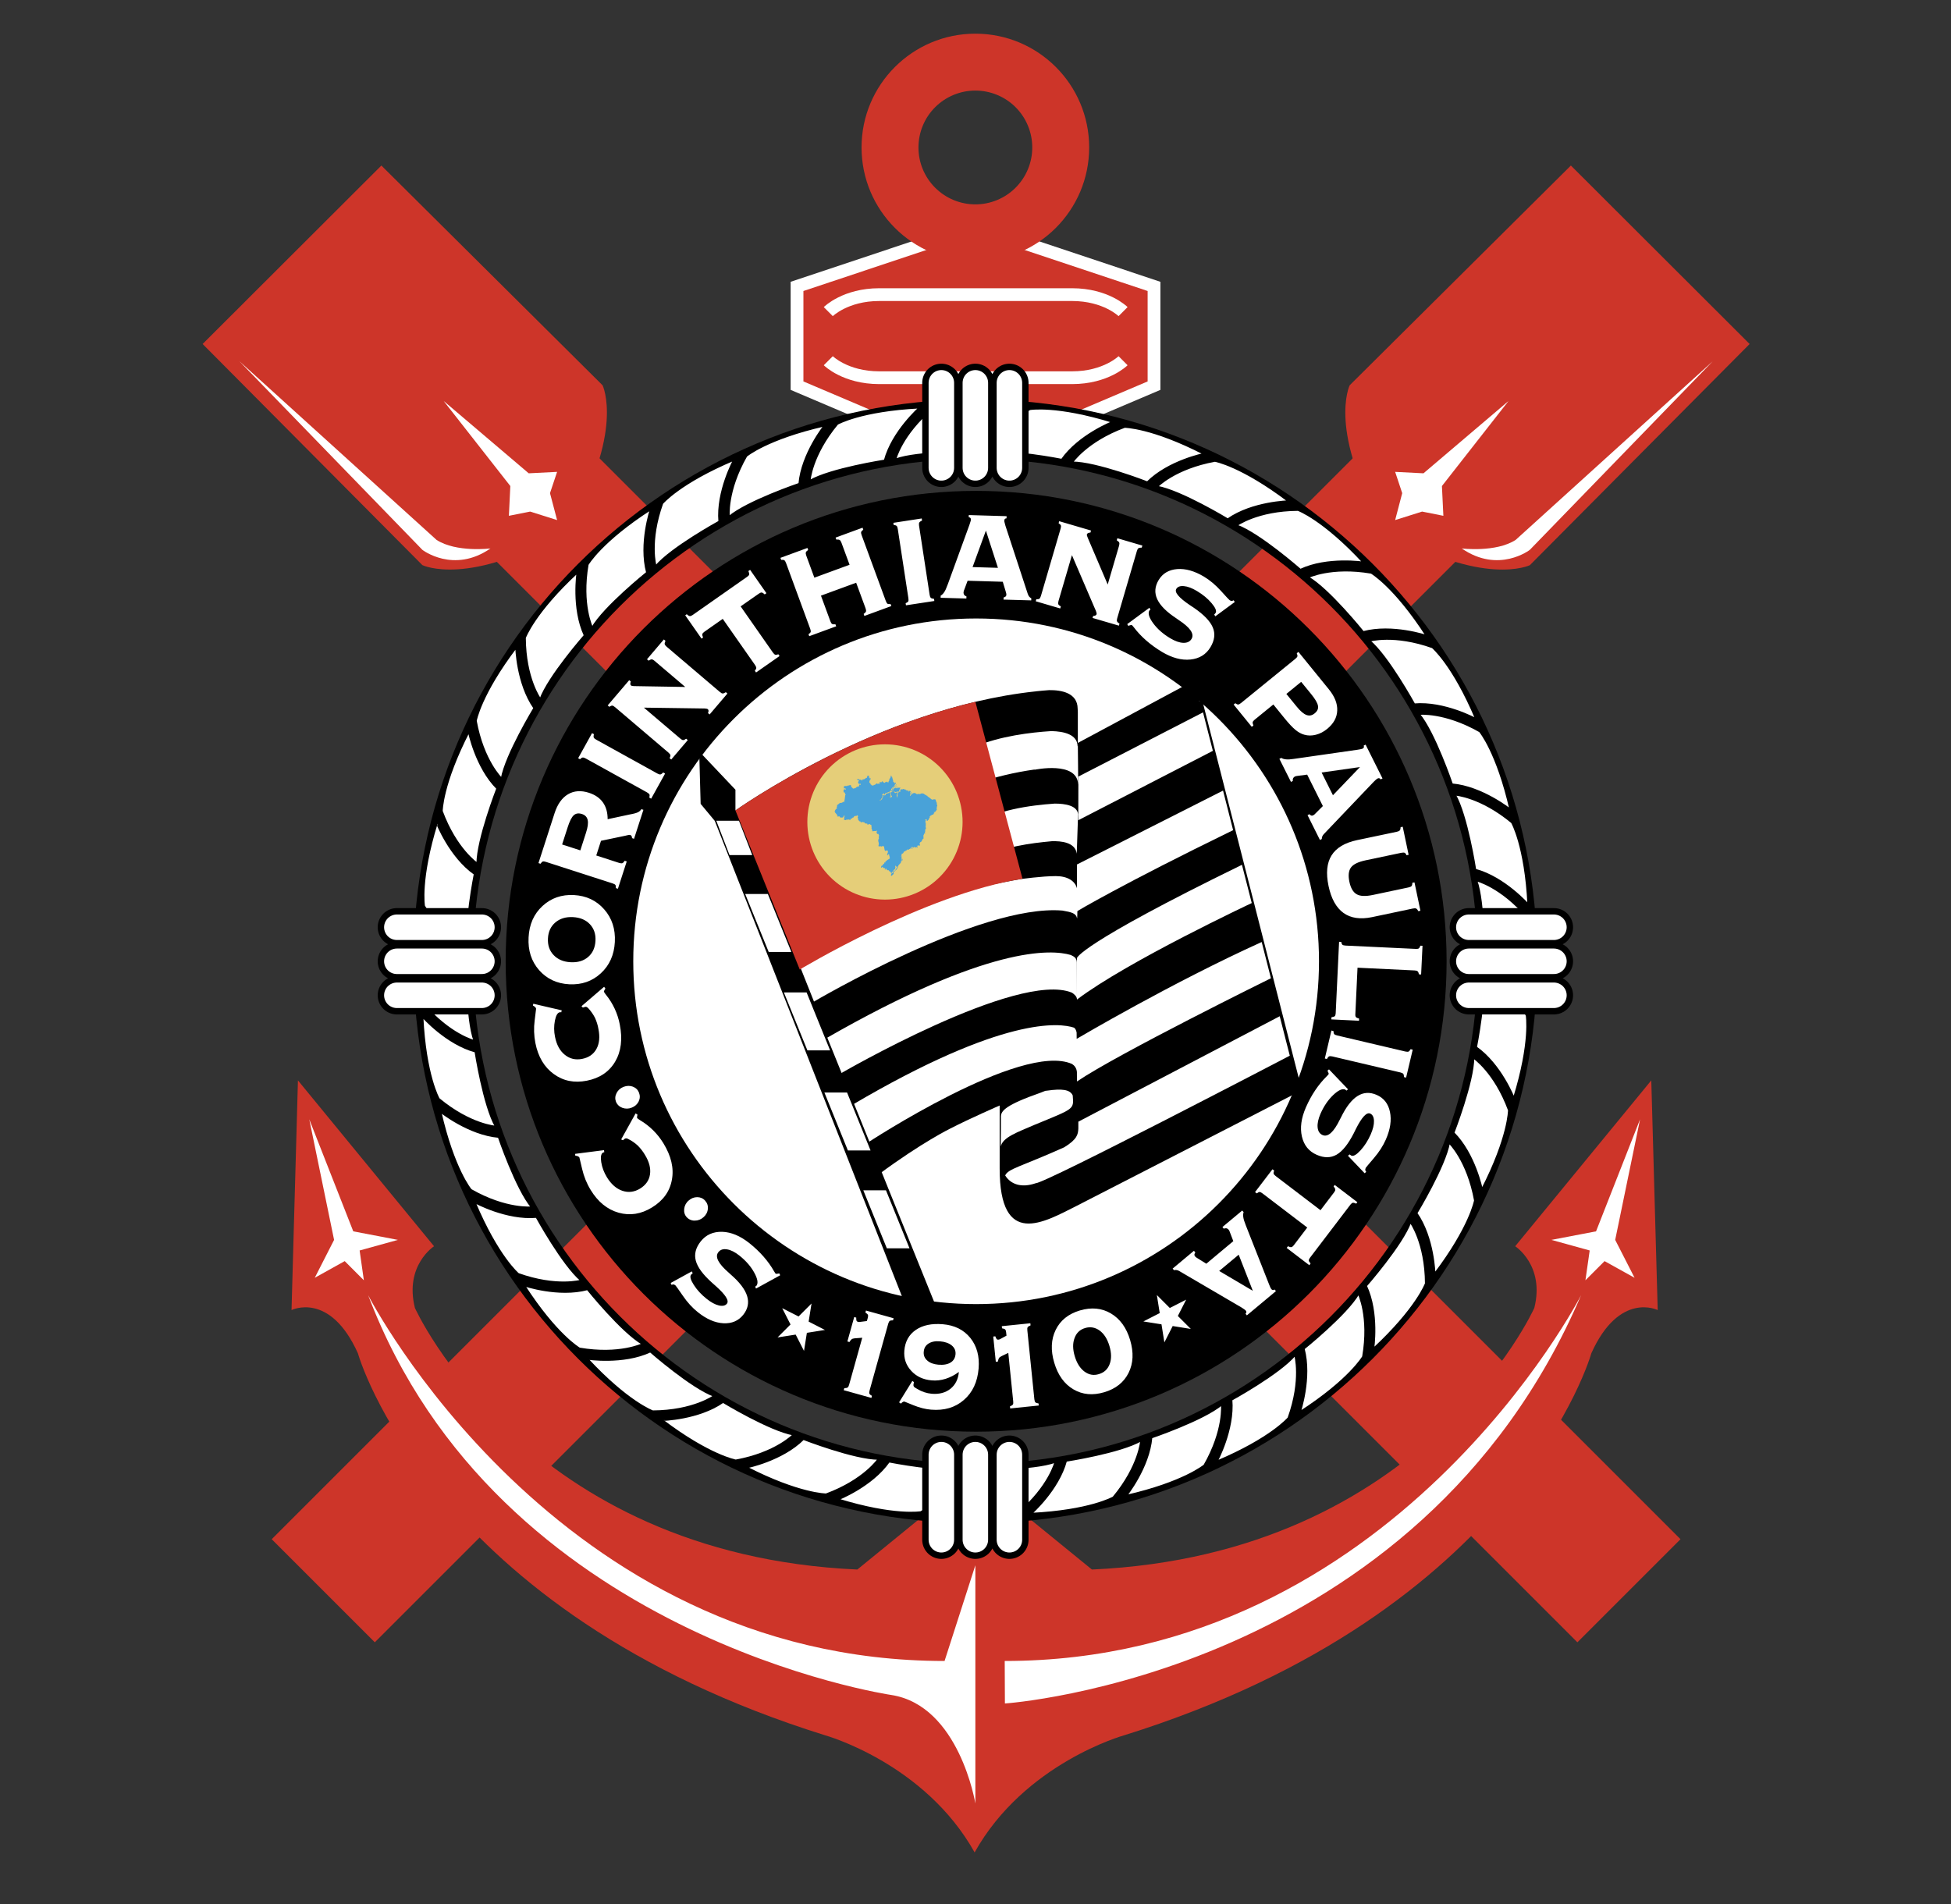 <svg width="42" height="41" viewBox="0 0 42 41" fill="none" xmlns="http://www.w3.org/2000/svg">
<rect x="0" y="0" width="42" height="41" fill="#333333" stroke="none"/>
<g clip-path="url(#clip0_316_883)">
<path d="M8.471 7.652L35.067 34.248" stroke="#CD3529" stroke-width="3.139" stroke-miterlimit="2.613"/>
<path fill-rule="evenodd" clip-rule="evenodd" d="M8.21 3.564L12.972 8.295C12.972 8.295 13.459 9.301 12.207 11.407C10.101 12.658 9.093 12.167 9.093 12.167L4.362 7.406L8.21 3.564Z" fill="#CD3529"/>
<path fill-rule="evenodd" clip-rule="evenodd" d="M5.155 7.778L9.093 11.838C9.093 11.838 9.764 12.357 10.558 11.808C10.558 11.808 9.825 11.899 9.398 11.624L5.155 7.778ZM11.993 11.197L11.413 11.014L10.955 11.105L10.986 10.464L9.551 8.633L11.382 10.19L11.993 10.159L11.84 10.617L11.993 11.197Z" fill="white"/>
<path d="M33.555 7.652L6.959 34.248" stroke="#CD3529" stroke-width="3.139" stroke-miterlimit="2.613"/>
<path fill-rule="evenodd" clip-rule="evenodd" d="M33.817 3.564L29.055 8.295C29.055 8.295 28.567 9.301 29.819 11.407C31.925 12.658 32.934 12.168 32.934 12.168L37.665 7.406L33.817 3.564Z" fill="#CD3529"/>
<path fill-rule="evenodd" clip-rule="evenodd" d="M36.871 7.778L32.933 11.838C32.933 11.838 32.262 12.357 31.468 11.808C31.468 11.808 32.201 11.899 32.628 11.624L36.871 7.778ZM30.034 11.197L30.614 11.014L31.072 11.105L31.041 10.464L32.475 8.633L30.644 10.19L30.034 10.159L30.186 10.617L30.034 11.197Z" fill="white"/>
<path fill-rule="evenodd" clip-rule="evenodd" d="M22.431 9.328L24.843 8.303V6.166L21.001 4.884L17.158 6.166V8.303L19.57 9.328H22.431Z" fill="#CD3529" stroke="white" stroke-width="0.275" stroke-miterlimit="2.613"/>
<path d="M24.177 6.709C24.177 6.709 23.81 6.343 23.078 6.343M23.078 6.343H18.929M18.929 6.343C18.197 6.343 17.831 6.709 17.831 6.709M24.177 7.766C24.177 7.766 23.81 8.132 23.078 8.132M23.078 8.132H18.929M18.929 8.132C18.197 8.132 17.831 7.766 17.831 7.766" stroke="white" stroke-width="0.275" stroke-miterlimit="2.613"/>
<path fill-rule="evenodd" clip-rule="evenodd" d="M23.447 3.174C23.447 4.527 22.35 5.624 20.997 5.624C19.644 5.624 18.547 4.528 18.547 3.174C18.547 1.822 19.644 0.725 20.997 0.725C22.35 0.725 23.447 1.822 23.447 3.174ZM20.997 1.95C20.672 1.95 20.361 2.079 20.131 2.308C19.901 2.538 19.772 2.85 19.772 3.175C19.772 3.5 19.901 3.811 20.131 4.041C20.361 4.271 20.672 4.4 20.997 4.4C21.322 4.4 21.634 4.271 21.863 4.041C22.093 3.811 22.222 3.5 22.222 3.175C22.222 2.85 22.093 2.538 21.863 2.308C21.634 2.079 21.322 1.95 20.997 1.95ZM20.981 31.733L23.506 33.791C30.649 33.47 33.03 28.159 33.03 28.159C33.259 27.243 32.618 26.831 32.618 26.831L35.548 23.26L35.686 28.205C35.686 28.205 34.861 27.793 34.257 29.136C34.257 29.136 32.709 34.707 24.193 37.362C24.193 37.362 22.057 37.957 20.981 39.881C19.905 37.957 17.769 37.362 17.769 37.362C9.253 34.707 7.705 29.136 7.705 29.136C7.101 27.793 6.276 28.205 6.276 28.205L6.414 23.26L9.344 26.831C9.344 26.831 8.703 27.243 8.932 28.159C8.932 28.159 11.313 33.47 18.456 33.791L20.981 31.733Z" fill="#CD3529"/>
<path fill-rule="evenodd" clip-rule="evenodd" d="M20.997 33.699V38.828C20.997 38.828 20.654 36.721 19.189 36.492C19.189 36.492 10.718 35.256 7.925 27.884C7.925 27.884 11.954 35.76 20.334 35.76L20.997 33.699ZM6.658 24.099L7.192 26.694L6.776 27.51L7.421 27.151L7.833 27.564L7.742 26.922L8.566 26.694L7.605 26.51L6.658 24.099ZM35.306 24.099L34.771 26.694L35.188 27.51L34.542 27.151L34.13 27.564L34.222 26.922L33.398 26.694L34.359 26.51L35.306 24.099ZM21.629 35.76C30.008 35.76 34.037 27.884 34.037 27.884C30.529 36.08 21.633 36.675 21.633 36.675L21.629 35.76Z" fill="white"/>
<path d="M32.453 20.696C32.453 27.023 27.324 32.152 20.997 32.152C14.67 32.152 9.541 27.023 9.541 20.696C9.541 14.368 14.67 9.239 20.997 9.239C27.324 9.239 32.453 14.368 32.453 20.696Z" stroke="black" stroke-width="1.282" stroke-miterlimit="2.613"/>
<path fill-rule="evenodd" clip-rule="evenodd" d="M31.291 24.389C31.291 24.389 31.719 23.29 31.719 22.771C31.719 22.771 32.177 23.076 32.482 23.901C32.482 23.901 32.482 24.48 31.902 25.61C31.902 25.61 31.749 24.847 31.291 24.389ZM30.494 26.119C30.494 26.119 31.106 25.111 31.196 24.6C31.196 24.6 31.594 24.98 31.751 25.845C31.751 25.845 31.651 26.416 30.883 27.428C30.883 27.428 30.866 26.649 30.494 26.119ZM29.408 27.684C29.408 27.684 30.185 26.798 30.363 26.31C30.363 26.31 30.689 26.754 30.694 27.633C30.694 27.633 30.495 28.177 29.564 29.041C29.564 29.041 29.682 28.271 29.408 27.684ZM31.777 22.547C31.777 22.547 32.007 21.39 31.917 20.879C31.917 20.879 32.421 21.101 32.864 21.86C32.864 21.86 32.965 22.43 32.59 23.643C32.59 23.643 32.307 22.919 31.777 22.547ZM28.067 29.037C28.067 29.037 28.987 28.299 29.246 27.85C29.246 27.85 29.49 28.343 29.342 29.209C29.342 29.209 29.052 29.711 27.985 30.4C27.985 30.4 28.234 29.663 28.067 29.037ZM26.511 30.137C26.511 30.137 27.545 29.57 27.879 29.172C27.879 29.172 28.033 29.7 27.737 30.528C27.737 30.528 27.364 30.972 26.194 31.465C26.194 31.464 26.567 30.782 26.511 30.137ZM24.788 30.949C24.788 30.949 25.905 30.57 26.302 30.237C26.302 30.237 26.363 30.784 25.927 31.547C25.927 31.547 25.483 31.92 24.245 32.202C24.245 32.202 24.732 31.594 24.788 30.949ZM22.95 31.451C22.95 31.451 24.116 31.271 24.565 31.012C24.565 31.012 24.529 31.561 23.968 32.237C23.968 32.237 23.466 32.527 22.198 32.589C22.198 32.589 22.782 32.076 22.95 31.451ZM21.053 31.625C21.053 31.625 22.232 31.65 22.719 31.473C22.719 31.473 22.589 32.008 21.919 32.576C21.919 32.576 21.374 32.775 20.114 32.616C20.114 32.616 20.779 32.211 21.053 31.625Z" fill="white" stroke="black" stroke-width="0.037" stroke-miterlimit="2.613" stroke-linecap="round" stroke-linejoin="round"/>
<path fill-rule="evenodd" clip-rule="evenodd" d="M30.494 26.119C30.494 26.119 31.106 25.111 31.196 24.6C31.196 24.6 31.594 24.98 31.751 25.845C31.751 25.845 31.65 26.416 30.883 27.428C30.883 27.428 30.865 26.649 30.494 26.119ZM24.699 10.383C24.699 10.383 23.6 9.955 23.081 9.955C23.081 9.955 23.387 9.497 24.21 9.192C24.21 9.192 24.791 9.192 25.92 9.772C25.92 9.772 25.157 9.925 24.699 10.383ZM26.429 11.18C26.429 11.18 25.421 10.568 24.91 10.478C24.91 10.478 25.29 10.081 26.155 9.923C26.155 9.923 26.726 10.024 27.737 10.791C27.738 10.791 26.96 10.809 26.429 11.18ZM27.994 12.266C27.994 12.266 27.108 11.488 26.62 11.311C26.62 11.311 27.064 10.985 27.943 10.98C27.943 10.98 28.488 11.178 29.351 12.11C29.351 12.11 28.581 11.992 27.994 12.266ZM22.857 9.897C22.857 9.897 21.7 9.667 21.189 9.757C21.189 9.757 21.41 9.253 22.169 8.81C22.169 8.81 22.74 8.709 23.953 9.084C23.953 9.084 23.228 9.367 22.857 9.897ZM29.347 13.607C29.347 13.607 28.609 12.688 28.16 12.428C28.16 12.428 28.653 12.184 29.52 12.332C29.52 12.332 30.021 12.622 30.71 13.689C30.71 13.689 29.973 13.44 29.347 13.607ZM30.447 15.163C30.447 15.163 29.879 14.129 29.482 13.796C29.482 13.796 30.01 13.641 30.838 13.937C30.838 13.937 31.282 14.31 31.775 15.48C31.774 15.48 31.091 15.107 30.447 15.163ZM31.259 16.886C31.259 16.886 30.88 15.769 30.547 15.372C30.547 15.372 31.093 15.312 31.857 15.747C31.857 15.747 32.23 16.191 32.512 17.429C32.512 17.429 31.904 16.943 31.259 16.886ZM31.76 18.724C31.76 18.724 31.581 17.558 31.322 17.109C31.322 17.109 31.871 17.145 32.547 17.706C32.547 17.706 32.837 18.208 32.9 19.476C32.9 19.476 32.386 18.892 31.76 18.724ZM31.934 20.621C31.934 20.621 31.96 19.442 31.783 18.955C31.783 18.955 32.317 19.085 32.886 19.755C32.886 19.755 33.084 20.3 32.926 21.559C32.926 21.559 32.521 20.895 31.934 20.621Z" fill="white" stroke="black" stroke-width="0.037" stroke-miterlimit="2.613" stroke-linecap="round" stroke-linejoin="round"/>
<path fill-rule="evenodd" clip-rule="evenodd" d="M26.43 11.18C26.43 11.18 25.421 10.568 24.91 10.478C24.91 10.478 25.29 10.08 26.155 9.923C26.155 9.923 26.726 10.024 27.738 10.791C27.738 10.791 26.96 10.809 26.43 11.18ZM10.703 16.975C10.703 16.975 10.275 18.074 10.275 18.593C10.275 18.593 9.818 18.288 9.512 17.463C9.512 17.463 9.512 16.884 10.092 15.754C10.092 15.754 10.245 16.517 10.703 16.975ZM11.501 15.245C11.501 15.245 10.889 16.253 10.799 16.764C10.799 16.764 10.401 16.384 10.243 15.519C10.243 15.519 10.344 14.948 11.111 13.937C11.111 13.937 11.129 14.715 11.501 15.245ZM12.586 13.68C12.586 13.68 11.809 14.566 11.632 15.054C11.632 15.054 11.306 14.611 11.301 13.732C11.301 13.732 11.499 13.187 12.43 12.324C12.43 12.324 12.313 13.093 12.586 13.68ZM10.218 18.817C10.218 18.817 9.988 19.974 10.078 20.485C10.078 20.485 9.574 20.264 9.13 19.505C9.13 19.505 9.03 18.934 9.405 17.721C9.404 17.721 9.687 18.446 10.218 18.817ZM13.928 12.327C13.928 12.327 13.008 13.065 12.748 13.514C12.748 13.514 12.505 13.021 12.652 12.155C12.652 12.155 12.942 11.652 14.009 10.964C14.009 10.964 13.76 11.701 13.928 12.327ZM15.484 11.228C15.484 11.228 14.45 11.795 14.116 12.192C14.116 12.192 13.962 11.664 14.258 10.837C14.258 10.837 14.631 10.393 15.801 9.9C15.801 9.9 15.427 10.583 15.484 11.228ZM17.207 10.415C17.207 10.415 16.09 10.794 15.692 11.128C15.692 11.128 15.632 10.581 16.067 9.817C16.067 9.817 16.511 9.444 17.75 9.162C17.75 9.162 17.263 9.77 17.207 10.415ZM19.045 9.914C19.045 9.914 17.879 10.094 17.43 10.353C17.43 10.353 17.465 9.804 18.026 9.127C18.026 9.127 18.529 8.838 19.797 8.775C19.797 8.775 19.212 9.289 19.045 9.914ZM20.942 9.74C20.942 9.74 19.763 9.714 19.275 9.892C19.275 9.892 19.405 9.357 20.076 8.788C20.076 8.788 20.62 8.59 21.88 8.749C21.88 8.748 21.215 9.153 20.942 9.74Z" fill="white" stroke="black" stroke-width="0.037" stroke-miterlimit="2.613" stroke-linecap="round" stroke-linejoin="round"/>
<path fill-rule="evenodd" clip-rule="evenodd" d="M11.501 15.245C11.501 15.245 10.889 16.253 10.799 16.764C10.799 16.764 10.401 16.384 10.244 15.519C10.244 15.519 10.344 14.948 11.111 13.937C11.111 13.937 11.129 14.715 11.501 15.245ZM17.295 30.982C17.295 30.982 18.394 31.409 18.913 31.409C18.913 31.409 18.608 31.867 17.784 32.172C17.784 32.172 17.204 32.172 16.074 31.593C16.074 31.593 16.837 31.44 17.295 30.982ZM15.565 30.184C15.565 30.184 16.573 30.796 17.084 30.886C17.084 30.886 16.704 31.285 15.84 31.442C15.84 31.442 15.268 31.341 14.257 30.574C14.257 30.573 15.035 30.555 15.565 30.184ZM14 29.098C14 29.098 14.887 29.876 15.374 30.053C15.374 30.053 14.931 30.379 14.052 30.384C14.052 30.384 13.507 30.186 12.644 29.254C12.644 29.254 13.413 29.372 14 29.098ZM19.138 31.467C19.138 31.467 20.294 31.697 20.805 31.607C20.805 31.607 20.584 32.111 19.825 32.554C19.825 32.554 19.254 32.655 18.041 32.281C18.041 32.281 18.766 31.998 19.138 31.467ZM12.647 27.757C12.647 27.757 13.385 28.677 13.835 28.936C13.835 28.936 13.341 29.18 12.475 29.032C12.475 29.032 11.973 28.743 11.285 27.675C11.285 27.675 12.022 27.925 12.647 27.757ZM11.548 26.201C11.548 26.201 12.115 27.235 12.512 27.569C12.512 27.569 11.985 27.723 11.157 27.427C11.157 27.427 10.713 27.054 10.22 25.884C10.22 25.885 10.903 26.258 11.548 26.201ZM10.735 24.478C10.735 24.478 11.114 25.595 11.448 25.992C11.448 25.992 10.901 26.053 10.137 25.617C10.137 25.617 9.764 25.173 9.483 23.935C9.483 23.935 10.09 24.422 10.735 24.478ZM10.234 22.64C10.234 22.64 10.414 23.806 10.673 24.255C10.673 24.255 10.124 24.22 9.447 23.658C9.447 23.658 9.157 23.157 9.095 21.888C9.095 21.888 9.609 22.473 10.234 22.64ZM10.06 20.743C10.06 20.743 10.034 21.922 10.212 22.41C10.212 22.41 9.677 22.279 9.109 21.609C9.109 21.609 8.91 21.065 9.069 19.805C9.069 19.805 9.473 20.47 10.06 20.743Z" fill="white" stroke="black" stroke-width="0.037" stroke-miterlimit="2.613" stroke-linecap="round" stroke-linejoin="round"/>
<path fill-rule="evenodd" clip-rule="evenodd" d="M15.565 30.184C15.565 30.184 16.573 30.796 17.084 30.886C17.084 30.886 16.704 31.285 15.839 31.442C15.839 31.442 15.268 31.341 14.257 30.574C14.257 30.573 15.035 30.555 15.565 30.184Z" fill="white" stroke="black" stroke-width="0.037" stroke-miterlimit="2.613" stroke-linecap="round" stroke-linejoin="round"/>
<path d="M20.997 31.318V33.15M21.73 31.318V33.15M20.265 31.318V33.15M20.997 8.242V10.073M21.73 8.242V10.073M20.265 8.242V10.073M31.62 20.696H33.452M31.62 19.963H33.452M31.62 21.428H33.452M8.543 20.696H10.374M8.543 19.963H10.374M8.543 21.428H10.374" stroke="black" stroke-width="0.824" stroke-miterlimit="2.613" stroke-linecap="round"/>
<path d="M20.997 31.318V33.15M21.73 31.318V33.15M20.265 31.318V33.15M20.997 8.242V10.073M21.73 8.242V10.073M20.265 8.242V10.073M31.62 20.696H33.452M31.62 19.963H33.452M31.62 21.428H33.452M8.543 20.696H10.374M8.543 19.963H10.374M8.543 21.428H10.374" stroke="white" stroke-width="0.549" stroke-miterlimit="2.613" stroke-linecap="round"/>
<path fill-rule="evenodd" clip-rule="evenodd" d="M21.227 29.57C26.082 29.57 30.018 25.634 30.018 20.779C30.018 15.924 26.082 11.988 21.227 11.988C16.372 11.988 12.436 15.924 12.436 20.779C12.436 25.634 16.372 29.57 21.227 29.57Z" fill="white"/>
<path fill-rule="evenodd" clip-rule="evenodd" d="M25.706 14.652L23.203 15.995V15.334C23.2 15.307 23.199 15.28 23.199 15.254C23.195 14.917 22.851 14.855 22.586 14.858C22.493 14.865 22.399 14.873 22.306 14.883L22.283 14.887L22.285 14.886C18.899 15.25 15.816 17.46 15.816 17.46L18.929 25.274C19.86 24.587 20.455 24.298 20.455 24.298C20.888 24.075 21.52 23.801 21.52 23.801V25.156C21.52 26.887 22.481 26.31 23.159 25.971C23.25 25.925 27.964 23.504 27.964 23.504L25.706 14.652Z" fill="black"/>
<path d="M27.964 23.504L25.817 15.101" stroke="black" stroke-width="0.136" stroke-miterlimit="2.613"/>
<path fill-rule="evenodd" clip-rule="evenodd" d="M23.186 19.131C23.146 18.965 22.979 18.862 22.729 18.862C22.429 18.862 21.971 18.927 21.967 18.927C20.942 19.107 19.318 19.464 17.183 20.71L17.523 21.563C17.523 21.563 21.096 19.455 22.871 19.604C23.076 19.639 23.168 19.666 23.186 19.771C23.196 19.804 23.199 19.144 23.186 19.131ZM22.542 23.481C22.529 23.484 22.516 23.485 22.503 23.485C22.471 23.498 22.436 23.512 22.399 23.526C21.639 23.792 21.556 23.917 21.547 24.031C21.547 24.103 21.547 24.547 21.542 24.692C21.576 24.483 21.92 24.371 22.258 24.222C23.141 23.858 23.115 23.892 23.093 23.584C23.035 23.454 22.855 23.436 22.542 23.481ZM27.766 22.728L27.549 21.879L23.214 24.149V24.298C23.207 24.419 23.193 24.528 22.909 24.701C21.966 25.123 21.703 25.161 21.639 25.307C21.757 25.495 21.982 25.582 22.297 25.474C22.51 25.474 27.766 22.728 27.766 22.728ZM23.208 17.531C23.192 17.343 22.93 17.301 22.707 17.301C22.187 17.336 21.391 17.442 20.997 17.765V18.543C21.38 18.294 21.982 18.18 22.46 18.129L22.46 18.129L22.47 18.128C22.528 18.122 22.585 18.116 22.64 18.111C22.843 18.104 23.148 18.133 23.18 18.38C23.18 18.38 23.209 17.535 23.208 17.531ZM23.203 16.039C23.202 16.059 23.201 16.07 23.198 16.066C23.192 15.811 22.904 15.746 22.633 15.74C22.18 15.768 21.535 15.848 20.997 16.071V16.872C21.412 16.73 21.839 16.628 22.273 16.567L22.271 16.572C22.271 16.572 23.196 16.377 23.208 16.89C23.214 16.92 23.203 16.039 23.203 16.039ZM23.215 16.719L25.898 15.337L26.11 16.165L23.213 17.659L23.215 16.719Z" fill="white"/>
<path fill-rule="evenodd" clip-rule="evenodd" d="M23.184 18.612L26.329 17.021L26.546 17.873C24.131 19.05 23.184 19.62 23.184 19.62V18.612H23.184ZM27.36 21.061L27.161 20.281C25.227 21.156 23.209 22.348 23.178 22.366L23.177 22.231C23.169 22.183 23.149 22.144 23.121 22.125C22.82 22.024 21.613 21.863 18.339 23.792L18.665 24.61C18.665 24.61 21.99 22.42 23.079 22.907C23.131 22.941 23.176 22.995 23.183 23.081V23.067V23.081L23.183 23.133L23.185 23.283C24.062 22.687 27.36 21.061 27.36 21.061ZM23.184 21.52L23.184 21.512C23.184 21.519 23.184 21.522 23.184 21.52ZM26.736 18.619C23.208 20.342 23.184 20.627 23.184 20.627V21.52C24.276 20.695 26.947 19.442 26.947 19.442L26.736 18.619ZM23.05 20.56C22.635 20.438 21.271 20.351 17.769 22.363L18.073 23.125C18.073 23.125 21.908 20.893 23.075 21.371C23.114 21.396 23.183 21.449 23.184 21.512C23.182 21.431 23.184 20.751 23.182 20.719C23.182 20.605 23.081 20.579 23.05 20.56Z" fill="white"/>
<path fill-rule="evenodd" clip-rule="evenodd" d="M20.997 15.109C18.156 15.783 15.816 17.46 15.816 17.46L17.184 20.893C17.184 20.893 19.908 19.243 22.012 18.92L20.997 15.109Z" fill="#CD3529"/>
<path fill-rule="evenodd" clip-rule="evenodd" d="M20.722 17.697C20.722 18.14 20.546 18.565 20.233 18.878C19.919 19.192 19.494 19.368 19.051 19.368C18.608 19.368 18.183 19.192 17.869 18.878C17.556 18.565 17.38 18.14 17.38 17.697C17.38 17.253 17.556 16.828 17.869 16.515C18.183 16.201 18.608 16.025 19.051 16.025C19.494 16.025 19.919 16.201 20.233 16.515C20.546 16.828 20.722 17.253 20.722 17.697Z" fill="#E5CE79"/>
<path fill-rule="evenodd" clip-rule="evenodd" d="M18.712 16.701C18.708 16.717 18.7 16.728 18.71 16.744H18.725C18.73 16.749 18.723 16.756 18.722 16.761C18.73 16.769 18.735 16.756 18.743 16.756C18.753 16.771 18.737 16.775 18.733 16.788C18.73 16.785 18.725 16.785 18.721 16.785C18.739 16.803 18.694 16.835 18.725 16.858C18.752 16.856 18.725 16.896 18.756 16.891C18.756 16.917 18.79 16.908 18.804 16.913C18.809 16.909 18.806 16.904 18.807 16.899L18.831 16.898C18.831 16.894 18.835 16.891 18.837 16.888L18.848 16.893C18.854 16.88 18.862 16.861 18.879 16.869L18.881 16.866C18.889 16.89 18.907 16.863 18.919 16.875C18.927 16.87 18.936 16.868 18.942 16.871C18.946 16.865 18.939 16.856 18.932 16.853C18.933 16.846 18.939 16.84 18.942 16.833C18.954 16.849 18.968 16.833 18.98 16.844C18.974 16.831 18.99 16.827 18.995 16.818C19.007 16.824 19.007 16.854 19.029 16.843C19.029 16.846 19.032 16.847 19.03 16.851C19.04 16.855 19.059 16.855 19.057 16.84C19.056 16.837 19.06 16.837 19.061 16.834C19.08 16.857 19.1 16.802 19.104 16.843C19.115 16.841 19.123 16.847 19.132 16.837C19.114 16.807 19.167 16.812 19.14 16.788C19.142 16.771 19.163 16.769 19.159 16.75C19.167 16.749 19.171 16.735 19.176 16.729C19.179 16.72 19.17 16.709 19.176 16.7C19.194 16.692 19.192 16.718 19.195 16.729C19.199 16.727 19.202 16.722 19.206 16.724L19.204 16.741C19.221 16.742 19.208 16.763 19.215 16.771C19.225 16.789 19.23 16.809 19.228 16.83C19.246 16.837 19.252 16.869 19.275 16.848C19.285 16.852 19.286 16.865 19.288 16.876C19.279 16.883 19.258 16.863 19.259 16.885L19.272 16.892C19.246 16.909 19.256 16.948 19.217 16.947C19.209 16.96 19.203 16.979 19.184 16.983C19.183 16.995 19.191 17.025 19.17 17.024C19.167 17.024 19.164 17.023 19.163 17.026L19.176 17.037C19.148 17.026 19.149 17.065 19.119 17.054C19.1 17.079 19.055 17.058 19.051 17.098C19.052 17.108 19.042 17.103 19.035 17.104C19.03 17.099 19.038 17.087 19.027 17.082C19.016 17.082 19.01 17.094 19 17.096L19.002 17.098C19.002 17.109 18.981 17.109 18.989 17.12L19.005 17.114C18.992 17.124 19.005 17.143 18.991 17.156C19 17.181 18.968 17.185 18.969 17.208C18.965 17.221 18.952 17.214 18.943 17.219C18.939 17.224 18.942 17.232 18.946 17.236C18.949 17.222 18.972 17.231 18.974 17.214C19.002 17.208 18.983 17.183 19.002 17.169C19.011 17.153 19.011 17.134 19.013 17.116C19.031 17.103 19.029 17.132 19.044 17.123C19.08 17.128 19.057 17.076 19.095 17.085C19.104 17.07 19.128 17.09 19.132 17.068C19.147 17.066 19.156 17.051 19.172 17.05C19.159 17.061 19.154 17.078 19.163 17.093C19.184 17.105 19.158 17.135 19.185 17.142V17.148C19.177 17.148 19.168 17.135 19.161 17.145C19.163 17.153 19.163 17.167 19.156 17.175C19.165 17.178 19.167 17.163 19.172 17.159C19.18 17.172 19.186 17.159 19.196 17.159C19.22 17.137 19.169 17.125 19.185 17.107C19.186 17.09 19.163 17.085 19.17 17.068C19.194 17.055 19.215 17.037 19.232 17.015C19.228 17.011 19.221 17.006 19.227 17.002L19.233 16.994C19.23 16.992 19.223 16.985 19.232 16.982C19.236 16.973 19.248 16.98 19.251 16.98C19.247 16.966 19.264 16.971 19.267 16.962C19.289 16.961 19.318 16.985 19.335 16.958C19.351 16.963 19.37 16.955 19.386 16.96C19.378 16.973 19.363 16.986 19.365 17.006C19.352 17.015 19.359 17.06 19.331 17.041C19.318 17.044 19.316 17.044 19.309 17.05C19.311 17.044 19.305 17.041 19.302 17.037L19.298 17.053C19.28 17.054 19.259 17.052 19.247 17.035L19.24 17.039C19.245 17.046 19.251 17.055 19.261 17.054C19.247 17.062 19.266 17.068 19.27 17.075C19.274 17.071 19.286 17.074 19.284 17.064C19.298 17.067 19.312 17.068 19.32 17.057L19.326 17.05C19.334 17.067 19.31 17.075 19.315 17.092C19.285 17.109 19.317 17.14 19.306 17.163C19.313 17.168 19.322 17.16 19.324 17.153C19.309 17.14 19.336 17.124 19.317 17.112C19.327 17.094 19.332 17.066 19.348 17.053L19.354 17.059C19.357 17.054 19.359 17.047 19.361 17.042C19.371 17.035 19.374 17.058 19.381 17.044C19.383 17.035 19.38 17.027 19.375 17.017L19.383 17.02C19.378 17.006 19.39 16.99 19.399 16.982C19.397 17.002 19.41 16.989 19.419 16.998L19.423 16.989C19.43 16.989 19.428 16.999 19.436 16.995C19.44 16.993 19.438 16.988 19.438 16.984C19.445 16.983 19.45 16.986 19.453 16.991C19.455 16.987 19.46 16.99 19.463 16.989C19.466 17.001 19.476 16.992 19.482 16.993C19.487 16.998 19.48 17.013 19.493 17.009L19.504 16.991C19.508 16.998 19.503 17.018 19.519 17.02L19.533 17.01L19.535 17.024L19.548 17.02C19.545 17.028 19.552 17.038 19.559 17.046C19.57 17.042 19.555 17.015 19.573 17.024C19.579 17.041 19.586 17.019 19.596 17.026L19.592 17.039L19.612 17.044C19.611 17.047 19.608 17.05 19.605 17.052C19.602 17.054 19.598 17.055 19.595 17.055C19.579 17.076 19.616 17.082 19.597 17.105C19.594 17.112 19.585 17.117 19.588 17.127C19.592 17.132 19.598 17.137 19.603 17.131C19.601 17.099 19.641 17.112 19.643 17.083C19.648 17.079 19.658 17.082 19.665 17.081L19.667 17.068C19.683 17.065 19.7 17.09 19.717 17.077C19.721 17.082 19.718 17.09 19.727 17.094C19.735 17.09 19.742 17.102 19.753 17.099L19.758 17.084C19.769 17.105 19.792 17.096 19.811 17.092C19.824 17.084 19.841 17.083 19.859 17.078C19.861 17.083 19.865 17.087 19.87 17.089C19.901 17.075 19.904 17.128 19.939 17.113C19.938 17.12 19.939 17.127 19.945 17.13C19.953 17.132 19.968 17.125 19.964 17.139C19.968 17.151 19.985 17.152 19.991 17.163C20.029 17.176 20.057 17.241 20.104 17.207L20.14 17.213C20.15 17.239 20.153 17.267 20.169 17.288C20.168 17.299 20.163 17.31 20.165 17.322C20.167 17.325 20.172 17.323 20.176 17.323C20.172 17.335 20.185 17.365 20.165 17.366C20.162 17.373 20.169 17.374 20.173 17.377C20.145 17.396 20.185 17.428 20.156 17.447C20.143 17.46 20.134 17.487 20.116 17.486C20.117 17.484 20.113 17.482 20.112 17.48C20.109 17.484 20.104 17.481 20.101 17.486C20.1 17.497 20.124 17.491 20.112 17.507C20.09 17.511 20.098 17.555 20.071 17.537C20.057 17.549 20.042 17.562 20.027 17.559C20.027 17.563 20.033 17.566 20.03 17.573C20.025 17.58 20.022 17.568 20.016 17.57C20.009 17.578 20.019 17.584 20.019 17.592C20.009 17.608 19.994 17.624 19.994 17.645C19.976 17.651 19.966 17.684 19.95 17.673L19.956 17.653C19.95 17.652 19.946 17.648 19.945 17.642C19.945 17.64 19.945 17.638 19.942 17.636C19.933 17.643 19.935 17.648 19.92 17.645C19.916 17.647 19.915 17.654 19.919 17.657L19.934 17.664C19.928 17.674 19.919 17.68 19.919 17.693C19.925 17.698 19.933 17.701 19.932 17.711C19.927 17.711 19.921 17.71 19.919 17.715C19.919 17.726 19.926 17.731 19.934 17.73C19.924 17.752 19.935 17.773 19.925 17.794L19.934 17.836C19.917 17.853 19.914 17.877 19.919 17.902C19.896 17.913 19.926 17.934 19.91 17.95C19.905 17.95 19.902 17.944 19.898 17.942C19.888 17.954 19.893 17.974 19.879 17.985L19.881 18.056C19.857 18.054 19.861 18.088 19.843 18.095C19.855 18.118 19.824 18.114 19.822 18.133C19.82 18.124 19.808 18.13 19.807 18.137C19.789 18.156 19.801 18.18 19.807 18.201C19.786 18.214 19.747 18.183 19.745 18.225C19.765 18.23 19.745 18.248 19.747 18.254C19.74 18.248 19.743 18.238 19.736 18.234C19.731 18.251 19.705 18.238 19.688 18.245C19.683 18.239 19.69 18.227 19.682 18.225C19.673 18.229 19.679 18.238 19.677 18.245L19.651 18.249L19.662 18.236C19.647 18.233 19.628 18.252 19.613 18.236C19.609 18.238 19.605 18.241 19.602 18.245C19.607 18.252 19.62 18.248 19.62 18.26C19.614 18.278 19.595 18.252 19.594 18.273C19.589 18.28 19.577 18.279 19.572 18.276C19.573 18.281 19.572 18.296 19.561 18.295L19.543 18.284C19.524 18.31 19.496 18.311 19.473 18.334C19.442 18.326 19.462 18.365 19.437 18.37C19.433 18.385 19.416 18.373 19.404 18.386C19.428 18.391 19.397 18.407 19.409 18.416C19.407 18.421 19.405 18.423 19.401 18.425C19.398 18.424 19.395 18.427 19.396 18.43C19.395 18.434 19.396 18.438 19.401 18.441C19.405 18.44 19.408 18.433 19.413 18.436C19.409 18.45 19.401 18.47 19.412 18.484C19.401 18.493 19.404 18.512 19.402 18.526C19.419 18.534 19.396 18.545 19.407 18.557L19.392 18.546C19.377 18.556 19.402 18.56 19.393 18.574L19.341 18.631C19.332 18.658 19.329 18.689 19.305 18.708C19.314 18.725 19.293 18.72 19.288 18.73C19.275 18.74 19.265 18.754 19.26 18.77L19.25 18.748L19.262 18.75C19.264 18.746 19.264 18.741 19.264 18.737C19.27 18.738 19.283 18.735 19.282 18.726C19.267 18.705 19.3 18.712 19.295 18.695C19.32 18.695 19.295 18.678 19.306 18.666L19.31 18.671C19.307 18.672 19.308 18.675 19.308 18.677C19.309 18.68 19.312 18.679 19.315 18.679C19.315 18.67 19.325 18.659 19.315 18.651L19.294 18.666C19.297 18.653 19.284 18.647 19.28 18.638C19.275 18.639 19.272 18.643 19.269 18.646C19.272 18.66 19.282 18.675 19.272 18.686C19.254 18.696 19.282 18.707 19.266 18.718C19.244 18.707 19.247 18.737 19.231 18.745C19.227 18.762 19.252 18.774 19.233 18.787C19.254 18.823 19.209 18.833 19.194 18.857L19.177 18.85C19.189 18.843 19.176 18.823 19.189 18.817C19.187 18.795 19.213 18.805 19.221 18.789C19.22 18.779 19.223 18.765 19.218 18.759C19.204 18.767 19.211 18.794 19.188 18.795C19.175 18.787 19.166 18.775 19.163 18.761C19.156 18.753 19.15 18.766 19.144 18.759C19.137 18.749 19.136 18.738 19.126 18.732C19.115 18.75 19.105 18.726 19.095 18.728C19.09 18.718 19.076 18.713 19.078 18.699C19.071 18.695 19.06 18.705 19.06 18.712C19.061 18.715 19.06 18.718 19.059 18.721C19.058 18.724 19.056 18.726 19.053 18.728H19.05C19.043 18.718 19.058 18.711 19.052 18.699C19.044 18.696 19.035 18.674 19.026 18.693L18.993 18.66C18.989 18.668 18.985 18.684 18.971 18.682H18.962C18.984 18.67 18.954 18.634 18.991 18.641C18.991 18.619 19.016 18.617 19.022 18.598C19.026 18.595 19.034 18.596 19.038 18.59C19.023 18.577 19.044 18.576 19.046 18.565C19.052 18.568 19.058 18.576 19.063 18.565C19.06 18.561 19.055 18.558 19.057 18.552C19.081 18.54 19.099 18.511 19.125 18.503C19.136 18.488 19.15 18.496 19.158 18.477C19.155 18.473 19.149 18.476 19.147 18.47C19.169 18.448 19.133 18.432 19.145 18.404C19.137 18.4 19.133 18.384 19.121 18.394C19.111 18.398 19.115 18.408 19.114 18.416C19.106 18.415 19.089 18.41 19.099 18.398C19.114 18.385 19.094 18.363 19.116 18.352C19.12 18.339 19.107 18.332 19.112 18.32C19.09 18.285 19.046 18.352 19.046 18.295C19.041 18.291 19.037 18.285 19.041 18.279L19.046 18.276C19.015 18.264 19.053 18.235 19.024 18.221C19.009 18.221 18.994 18.2 18.989 18.224C18.967 18.233 18.938 18.199 18.931 18.227C18.925 18.224 18.919 18.222 18.912 18.223L18.919 18.212L18.908 18.203L18.921 18.19L18.912 18.183C18.928 18.174 18.91 18.166 18.919 18.155C18.91 18.142 18.919 18.116 18.898 18.106L18.917 18.091L18.906 18.084C18.906 18.066 18.932 18.05 18.917 18.034C18.908 18.011 18.943 17.988 18.912 17.975C18.919 17.968 18.917 17.953 18.906 17.953C18.869 17.966 18.879 17.927 18.868 17.91C18.884 17.907 18.874 17.886 18.877 17.878C18.867 17.877 18.869 17.887 18.866 17.893C18.837 17.887 18.808 17.894 18.78 17.898C18.779 17.87 18.766 17.847 18.758 17.822H18.765C18.767 17.801 18.752 17.784 18.76 17.763C18.749 17.754 18.729 17.756 18.726 17.745C18.717 17.732 18.712 17.748 18.703 17.744L18.683 17.756C18.663 17.756 18.676 17.709 18.653 17.735C18.645 17.736 18.636 17.718 18.627 17.73C18.613 17.722 18.613 17.713 18.605 17.7C18.593 17.722 18.574 17.674 18.562 17.706C18.555 17.693 18.517 17.716 18.525 17.686C18.518 17.68 18.512 17.688 18.506 17.689C18.513 17.67 18.485 17.682 18.49 17.664H18.484C18.492 17.644 18.468 17.661 18.473 17.642L18.466 17.636L18.477 17.627C18.472 17.615 18.46 17.606 18.462 17.592C18.476 17.587 18.47 17.575 18.47 17.565L18.453 17.55C18.445 17.556 18.451 17.572 18.437 17.565C18.432 17.553 18.427 17.571 18.42 17.568C18.4 17.562 18.389 17.574 18.378 17.59C18.38 17.595 18.374 17.597 18.371 17.601C18.352 17.594 18.346 17.619 18.336 17.627C18.332 17.622 18.327 17.619 18.321 17.618C18.312 17.622 18.318 17.631 18.316 17.639L18.292 17.656C18.286 17.63 18.257 17.651 18.242 17.645C18.232 17.653 18.212 17.64 18.206 17.658C18.194 17.66 18.184 17.644 18.173 17.656C18.164 17.63 18.183 17.617 18.173 17.592C18.192 17.585 18.165 17.572 18.184 17.564L18.176 17.554C18.16 17.56 18.168 17.582 18.154 17.585C18.142 17.615 18.114 17.594 18.093 17.603C18.085 17.592 18.079 17.589 18.073 17.576L18.022 17.579C18.018 17.568 18.039 17.565 18.031 17.555C18.022 17.547 18.002 17.546 18.013 17.529C18.014 17.525 18.009 17.524 18.007 17.524H18C18 17.512 17.987 17.505 17.978 17.502H17.975C17.974 17.492 17.986 17.496 17.989 17.489C17.971 17.486 17.971 17.479 17.963 17.465C17.97 17.461 17.972 17.463 17.98 17.463C17.963 17.447 17.994 17.434 17.994 17.416C18.002 17.412 18.014 17.415 18.022 17.408C18.018 17.395 18 17.386 18.016 17.372C18.026 17.358 18.013 17.335 18.027 17.322C18.04 17.335 18.045 17.315 18.052 17.309C18.068 17.304 18.081 17.274 18.096 17.288C18.115 17.284 18.137 17.282 18.147 17.265L18.167 17.26C18.166 17.267 18.169 17.271 18.173 17.276C18.184 17.226 18.188 17.173 18.195 17.122C18.224 17.105 18.182 17.105 18.195 17.084C18.193 17.078 18.181 17.079 18.189 17.071C18.191 17.064 18.182 17.062 18.178 17.06C18.171 17.059 18.161 17.063 18.16 17.053C18.166 17.034 18.146 16.996 18.178 16.994C18.189 16.992 18.201 16.995 18.211 17.001C18.204 16.997 18.216 16.977 18.2 16.979C18.202 16.966 18.184 16.978 18.18 16.968L18.17 16.981C18.172 16.961 18.154 16.933 18.18 16.924C18.205 16.915 18.249 16.937 18.259 16.904C18.27 16.9 18.27 16.916 18.275 16.922C18.284 16.916 18.282 16.899 18.297 16.898C18.308 16.904 18.323 16.91 18.327 16.924L18.323 16.953C18.353 16.932 18.354 17.004 18.385 16.97L18.404 16.977C18.399 16.959 18.421 16.96 18.43 16.964C18.431 16.927 18.471 16.955 18.474 16.92C18.48 16.924 18.473 16.935 18.481 16.937C18.509 16.932 18.48 16.887 18.514 16.893C18.518 16.895 18.522 16.898 18.527 16.898C18.531 16.89 18.529 16.876 18.529 16.869C18.516 16.89 18.503 16.869 18.484 16.876C18.482 16.863 18.477 16.851 18.47 16.84C18.474 16.826 18.494 16.819 18.49 16.801C18.474 16.791 18.456 16.798 18.444 16.779L18.442 16.777C18.453 16.771 18.471 16.789 18.479 16.768C18.485 16.767 18.49 16.774 18.492 16.779C18.493 16.781 18.491 16.782 18.49 16.783C18.498 16.794 18.509 16.779 18.518 16.788C18.543 16.773 18.543 16.814 18.567 16.803C18.566 16.796 18.554 16.794 18.558 16.785C18.576 16.781 18.589 16.776 18.606 16.777C18.608 16.765 18.623 16.768 18.628 16.768C18.621 16.749 18.651 16.76 18.642 16.744C18.648 16.745 18.66 16.757 18.664 16.744C18.659 16.741 18.662 16.736 18.661 16.733L18.672 16.722C18.672 16.713 18.662 16.716 18.661 16.708C18.68 16.711 18.696 16.693 18.712 16.701Z" fill="#49A2D8"/>
<path fill-rule="evenodd" clip-rule="evenodd" d="M20.119 28.052L15.832 17.448V17.002L15.052 16.178L15.083 17.307L15.388 17.674L19.509 28.144L20.119 28.052Z" fill="black"/>
<path fill-rule="evenodd" clip-rule="evenodd" d="M17.036 20.495H16.548L16.042 19.247H16.53L17.036 20.495ZM17.87 22.614H17.381L16.875 21.366H17.364L17.87 22.614ZM18.741 24.769H18.253L17.747 23.521H18.235L18.741 24.769ZM19.579 26.875H19.091L18.585 25.627H19.073L19.579 26.875ZM16.194 18.41H15.705L15.42 17.67H15.908L16.194 18.41Z" fill="white"/>
<path fill-rule="evenodd" clip-rule="evenodd" d="M19.299 16.899C19.293 16.905 19.288 16.912 19.28 16.913C19.275 16.905 19.285 16.895 19.293 16.891C19.294 16.894 19.307 16.893 19.299 16.899ZM19.266 16.915C19.269 16.923 19.271 16.937 19.264 16.943H19.259L19.261 16.915H19.266ZM19.292 16.95C19.285 16.952 19.277 16.957 19.27 16.952C19.27 16.938 19.291 16.945 19.297 16.932C19.302 16.937 19.295 16.945 19.292 16.95ZM19.325 16.943C19.325 16.952 19.316 16.955 19.312 16.961C19.308 16.962 19.303 16.961 19.301 16.957C19.31 16.954 19.313 16.929 19.325 16.943ZM19.253 16.946C19.259 16.955 19.247 16.96 19.239 16.965C19.238 16.959 19.242 16.943 19.253 16.946ZM19.231 16.961C19.234 16.971 19.222 16.974 19.217 16.981H19.211C19.206 16.973 19.216 16.962 19.225 16.959C19.226 16.959 19.229 16.958 19.231 16.961ZM19.257 17.018C19.251 17.019 19.247 17.024 19.239 17.025C19.229 17.009 19.253 17.004 19.238 16.992L19.25 16.983C19.25 16.994 19.238 17.015 19.257 17.018ZM19.222 16.996C19.226 17.021 19.199 17.031 19.184 17.045C19.18 17.034 19.196 17.028 19.195 17.016C19.196 17.005 19.207 16.985 19.222 16.996ZM19.62 17.062C19.62 17.067 19.619 17.07 19.616 17.073C19.608 17.076 19.605 17.069 19.598 17.07C19.601 17.066 19.616 17.045 19.62 17.062ZM19.248 17.089C19.245 17.078 19.224 17.07 19.238 17.058H19.248V17.089ZM19.628 17.075C19.632 17.086 19.623 17.092 19.615 17.095H19.611C19.607 17.084 19.62 17.075 19.628 17.075ZM19.646 18.262V18.268C19.639 18.268 19.629 18.276 19.624 18.266C19.621 18.253 19.646 18.247 19.646 18.262ZM19.426 18.528C19.424 18.533 19.417 18.534 19.413 18.53C19.409 18.517 19.409 18.498 19.422 18.488C19.437 18.497 19.422 18.514 19.426 18.528ZM19.226 18.805C19.223 18.821 19.206 18.83 19.195 18.842C19.196 18.826 19.211 18.809 19.226 18.805Z" fill="#49A2D8"/>
<path d="M29.768 20.696C29.768 25.531 25.848 29.45 21.013 29.45C16.179 29.45 12.259 25.531 12.259 20.696C12.259 15.861 16.179 11.942 21.013 11.942C25.848 11.942 29.768 15.861 29.768 20.696Z" stroke="black" stroke-width="2.747" stroke-miterlimit="2.613"/>
<path fill-rule="evenodd" clip-rule="evenodd" d="M14.912 27.413C14.905 27.419 14.898 27.424 14.891 27.43C14.886 27.434 14.881 27.438 14.877 27.443C14.846 27.481 14.866 27.554 14.935 27.662C15.004 27.771 15.096 27.871 15.212 27.963C15.308 28.04 15.396 28.087 15.476 28.106C15.556 28.124 15.614 28.111 15.649 28.067C15.7 28.002 15.619 27.875 15.408 27.687L15.329 27.617C15.133 27.441 15.016 27.283 14.979 27.142C14.941 27.002 14.977 26.863 15.085 26.726C15.199 26.583 15.353 26.515 15.547 26.52C15.74 26.526 15.935 26.608 16.133 26.765C16.361 26.947 16.539 27.15 16.666 27.374C16.681 27.4 16.691 27.415 16.694 27.418C16.701 27.423 16.71 27.426 16.72 27.425C16.73 27.425 16.749 27.422 16.777 27.416L16.795 27.456L16.275 27.742L16.257 27.699C16.261 27.698 16.265 27.696 16.269 27.693C16.274 27.69 16.279 27.686 16.284 27.682C16.326 27.628 16.311 27.535 16.238 27.401C16.165 27.267 16.059 27.145 15.919 27.033C15.822 26.956 15.733 26.911 15.651 26.898C15.569 26.884 15.507 26.904 15.465 26.958C15.386 27.056 15.461 27.204 15.69 27.402C15.706 27.417 15.719 27.428 15.728 27.437C15.919 27.602 16.038 27.757 16.083 27.901C16.128 28.045 16.101 28.18 16 28.307C15.896 28.437 15.754 28.498 15.573 28.489C15.393 28.48 15.209 28.4 15.022 28.25C14.905 28.157 14.798 28.04 14.7 27.897C14.602 27.755 14.55 27.681 14.543 27.676C14.525 27.661 14.511 27.654 14.5 27.653C14.485 27.653 14.47 27.656 14.457 27.663L14.438 27.622L14.893 27.372L14.912 27.413ZM15.144 26.206C15.092 26.254 15.024 26.28 14.954 26.279C14.922 26.28 14.889 26.273 14.859 26.26C14.83 26.247 14.803 26.228 14.781 26.203C14.738 26.155 14.721 26.095 14.729 26.025C14.737 25.956 14.771 25.892 14.825 25.847C14.88 25.798 14.942 25.774 15.011 25.774C15.079 25.775 15.136 25.8 15.18 25.85C15.226 25.901 15.245 25.961 15.238 26.029C15.231 26.099 15.197 26.162 15.144 26.206ZM13.009 24.807C13.004 24.807 12.999 24.808 12.994 24.809C12.989 24.811 12.984 24.812 12.98 24.815C12.938 24.84 12.926 24.909 12.943 25.02C12.96 25.131 13.001 25.24 13.066 25.347C13.158 25.496 13.268 25.593 13.398 25.637C13.528 25.681 13.655 25.665 13.779 25.59C13.902 25.514 13.974 25.412 13.993 25.282C14.012 25.153 13.976 25.014 13.885 24.865C13.842 24.791 13.788 24.722 13.727 24.661C13.668 24.607 13.602 24.561 13.53 24.525C13.516 24.516 13.5 24.51 13.483 24.508C13.471 24.507 13.46 24.51 13.45 24.517C13.444 24.521 13.438 24.526 13.432 24.531C13.425 24.537 13.418 24.543 13.41 24.549L13.372 24.531L13.683 23.971L13.723 23.997C13.718 24.017 13.715 24.033 13.714 24.045C13.713 24.057 13.714 24.066 13.716 24.07C13.721 24.078 13.742 24.094 13.78 24.118C13.985 24.239 14.157 24.41 14.281 24.613C14.449 24.888 14.511 25.15 14.464 25.4C14.419 25.651 14.276 25.849 14.035 25.996C13.801 26.14 13.562 26.177 13.318 26.109C13.074 26.04 12.873 25.877 12.715 25.618C12.63 25.479 12.569 25.327 12.532 25.168C12.513 25.085 12.493 25.002 12.473 24.92C12.465 24.909 12.454 24.9 12.442 24.894C12.424 24.887 12.405 24.883 12.385 24.881L12.38 24.842L13.003 24.762L13.009 24.807ZM13.599 23.847C13.534 23.874 13.462 23.875 13.396 23.85C13.366 23.839 13.338 23.822 13.314 23.799C13.291 23.777 13.272 23.749 13.26 23.719C13.237 23.658 13.241 23.596 13.273 23.533C13.305 23.471 13.355 23.426 13.424 23.399C13.493 23.373 13.559 23.371 13.624 23.395C13.688 23.42 13.732 23.463 13.756 23.524C13.781 23.589 13.779 23.651 13.749 23.713C13.719 23.775 13.669 23.82 13.599 23.847ZM12.082 21.795C12.077 21.794 12.072 21.793 12.067 21.792C12.062 21.792 12.056 21.792 12.051 21.793C12.003 21.802 11.968 21.862 11.946 21.972C11.923 22.088 11.924 22.206 11.948 22.322C11.982 22.494 12.052 22.623 12.159 22.709C12.266 22.796 12.39 22.825 12.532 22.797C12.674 22.769 12.777 22.698 12.84 22.583C12.903 22.468 12.917 22.326 12.883 22.155C12.869 22.069 12.842 21.986 12.806 21.908C12.769 21.837 12.723 21.771 12.669 21.712C12.658 21.699 12.645 21.688 12.63 21.68C12.62 21.675 12.608 21.674 12.597 21.677C12.589 21.678 12.582 21.681 12.574 21.684C12.566 21.687 12.557 21.69 12.548 21.693L12.518 21.663L13.005 21.245L13.033 21.285C13.021 21.301 13.013 21.315 13.008 21.326C13.002 21.337 13 21.345 13.001 21.35C13.003 21.359 13.017 21.381 13.045 21.417C13.195 21.602 13.297 21.821 13.342 22.055C13.405 22.372 13.371 22.639 13.242 22.858C13.112 23.076 12.909 23.213 12.632 23.267C12.363 23.32 12.126 23.273 11.921 23.123C11.716 22.975 11.584 22.752 11.525 22.454C11.494 22.294 11.489 22.131 11.51 21.969C11.531 21.802 11.541 21.718 11.541 21.716C11.537 21.703 11.53 21.69 11.52 21.681C11.506 21.668 11.489 21.657 11.472 21.649L11.481 21.61L12.093 21.752L12.082 21.795ZM11.919 20.563C11.829 20.469 11.788 20.35 11.796 20.204C11.803 20.058 11.857 19.943 11.956 19.859C12.056 19.775 12.181 19.737 12.334 19.745C12.488 19.753 12.608 19.803 12.697 19.896C12.786 19.989 12.827 20.109 12.819 20.255C12.811 20.403 12.758 20.52 12.661 20.603C12.563 20.687 12.437 20.725 12.282 20.716C12.13 20.708 12.009 20.657 11.919 20.563ZM13.007 19.578C12.84 19.387 12.623 19.285 12.356 19.27C12.089 19.256 11.863 19.335 11.678 19.506C11.493 19.677 11.393 19.902 11.379 20.183C11.364 20.462 11.439 20.696 11.605 20.886C11.771 21.075 11.988 21.177 12.255 21.191C12.521 21.205 12.748 21.126 12.934 20.955C13.121 20.783 13.221 20.558 13.236 20.281C13.251 20.002 13.174 19.768 13.007 19.578ZM12.219 17.815C12.262 17.68 12.306 17.593 12.351 17.552C12.397 17.511 12.455 17.502 12.527 17.525C12.596 17.547 12.637 17.59 12.651 17.654C12.666 17.718 12.654 17.809 12.615 17.929L12.493 18.308L12.101 18.181L12.219 17.815ZM13.492 18.546L13.448 18.532C13.43 18.561 13.413 18.578 13.397 18.584C13.382 18.589 13.359 18.587 13.329 18.578L12.836 18.418L12.938 18.102L13.46 17.993C13.468 17.991 13.479 17.988 13.493 17.985C13.528 17.975 13.553 17.972 13.568 17.977C13.58 17.981 13.59 17.989 13.596 18C13.603 18.012 13.606 18.026 13.606 18.044L13.649 18.059L13.851 17.435L13.807 17.421C13.79 17.449 13.764 17.472 13.734 17.487C13.702 17.503 13.643 17.52 13.557 17.535L13.081 17.637C13.081 17.491 13.047 17.371 12.979 17.275C12.911 17.18 12.811 17.111 12.678 17.068C12.507 17.013 12.357 17.024 12.228 17.1C12.098 17.177 12.002 17.312 11.939 17.506L11.592 18.582L11.636 18.596C11.654 18.569 11.67 18.553 11.684 18.548C11.699 18.543 11.722 18.546 11.753 18.556L13.187 19.019C13.219 19.029 13.239 19.04 13.248 19.053C13.257 19.066 13.261 19.088 13.258 19.12L13.302 19.134L13.492 18.546ZM14.018 17.195L13.978 17.172C13.986 17.141 13.987 17.119 13.981 17.105C13.975 17.091 13.957 17.076 13.928 17.059L12.61 16.33C12.581 16.314 12.558 16.307 12.543 16.309C12.528 16.311 12.509 16.323 12.486 16.346L12.446 16.324L12.745 15.784L12.785 15.806C12.777 15.839 12.776 15.863 12.782 15.879C12.789 15.893 12.806 15.909 12.834 15.924L14.152 16.654C14.179 16.669 14.201 16.675 14.217 16.673C14.233 16.67 14.253 16.656 14.277 16.631L14.318 16.654L14.018 17.195ZM14.645 15.901C14.67 15.923 14.691 15.934 14.707 15.934C14.723 15.934 14.744 15.925 14.771 15.904L14.806 15.934L14.45 16.352L14.415 16.323C14.43 16.294 14.435 16.272 14.432 16.257C14.428 16.242 14.414 16.224 14.389 16.202L13.242 15.226C13.216 15.204 13.196 15.193 13.181 15.191C13.165 15.191 13.144 15.199 13.117 15.217L13.082 15.187L13.545 14.644L13.58 14.673C13.572 14.69 13.569 14.707 13.569 14.725C13.569 14.731 13.571 14.737 13.573 14.743C13.576 14.749 13.58 14.754 13.585 14.758C13.595 14.767 13.618 14.771 13.654 14.772L13.678 14.772L14.752 14.79L14.091 14.228C14.066 14.206 14.046 14.196 14.029 14.196C14.013 14.195 13.991 14.205 13.963 14.224L13.928 14.194L14.291 13.767L14.326 13.796C14.312 13.827 14.306 13.851 14.309 13.867C14.312 13.883 14.326 13.902 14.351 13.923L15.498 14.899C15.521 14.919 15.541 14.93 15.558 14.93C15.575 14.931 15.597 14.921 15.625 14.902L15.659 14.932L15.276 15.382L15.241 15.352C15.249 15.337 15.253 15.32 15.253 15.303C15.253 15.296 15.252 15.29 15.249 15.284C15.246 15.278 15.242 15.273 15.238 15.269C15.226 15.259 15.198 15.254 15.152 15.252C15.149 15.252 15.146 15.253 15.143 15.253L13.861 15.235L14.645 15.901ZM15.944 13.055L16.638 14.048C16.657 14.075 16.675 14.091 16.689 14.096C16.703 14.101 16.726 14.098 16.756 14.086L16.782 14.124L16.276 14.478L16.25 14.441C16.271 14.415 16.281 14.394 16.281 14.378C16.28 14.362 16.271 14.342 16.254 14.317L15.559 13.324L15.161 13.603C15.138 13.619 15.124 13.636 15.12 13.652C15.116 13.668 15.121 13.693 15.135 13.726L15.102 13.749L14.751 13.247L14.784 13.224C14.81 13.249 14.832 13.262 14.848 13.264C14.863 13.267 14.884 13.259 14.909 13.242L16.086 12.417C16.111 12.4 16.125 12.384 16.128 12.368C16.131 12.353 16.126 12.329 16.111 12.295L16.148 12.269L16.499 12.771L16.462 12.797C16.436 12.773 16.416 12.759 16.399 12.757C16.382 12.755 16.363 12.762 16.339 12.779L15.944 13.055ZM17.421 13.697L17.405 13.654C17.432 13.636 17.448 13.62 17.452 13.605C17.456 13.59 17.453 13.567 17.441 13.536L16.922 12.123C16.91 12.091 16.898 12.071 16.885 12.062C16.872 12.054 16.85 12.051 16.817 12.053L16.801 12.01L17.382 11.797L17.397 11.84C17.369 11.86 17.352 11.878 17.348 11.893C17.343 11.909 17.346 11.932 17.357 11.963L17.531 12.437L18.289 12.159L18.114 11.684C18.103 11.654 18.09 11.634 18.076 11.626C18.062 11.617 18.038 11.614 18.004 11.617L17.988 11.574L18.569 11.361L18.584 11.404C18.558 11.423 18.543 11.44 18.538 11.455C18.534 11.47 18.538 11.493 18.55 11.525L19.069 12.938C19.08 12.969 19.093 12.989 19.105 12.998C19.118 13.006 19.14 13.008 19.172 13.005L19.188 13.048L18.608 13.261L18.592 13.218C18.62 13.198 18.637 13.181 18.642 13.165C18.647 13.149 18.644 13.127 18.634 13.098L18.431 12.546L17.673 12.824L17.876 13.376C17.887 13.406 17.899 13.425 17.913 13.433C17.927 13.442 17.951 13.444 17.985 13.441L18.001 13.484L17.421 13.697ZM19.503 13.032L19.496 12.987C19.526 12.974 19.544 12.961 19.552 12.948C19.559 12.934 19.56 12.911 19.555 12.878L19.327 11.389C19.322 11.356 19.314 11.334 19.303 11.323C19.292 11.313 19.271 11.305 19.238 11.301L19.232 11.256L19.843 11.162L19.849 11.207C19.818 11.221 19.798 11.235 19.79 11.25C19.782 11.264 19.78 11.287 19.785 11.319L20.013 12.808C20.018 12.839 20.026 12.86 20.038 12.871C20.05 12.882 20.073 12.89 20.107 12.893L20.114 12.939L19.503 13.032ZM21.224 11.424L21.483 12.225L20.937 12.209L21.224 11.424ZM22.2 12.926L22.201 12.88C22.166 12.865 22.14 12.833 22.125 12.784C22.124 12.782 22.123 12.78 22.123 12.779L21.645 11.321C21.638 11.298 21.632 11.276 21.627 11.253C21.623 11.24 21.62 11.226 21.62 11.213C21.62 11.195 21.624 11.182 21.631 11.174C21.638 11.165 21.65 11.161 21.668 11.159L21.669 11.113L20.855 11.089L20.854 11.135C20.872 11.138 20.884 11.144 20.891 11.152C20.898 11.161 20.902 11.174 20.901 11.192C20.899 11.206 20.896 11.219 20.891 11.232L20.87 11.298L20.403 12.581C20.399 12.589 20.395 12.598 20.392 12.607C20.353 12.722 20.306 12.794 20.25 12.824L20.249 12.87L20.804 12.886L20.805 12.84C20.783 12.833 20.767 12.822 20.757 12.809C20.747 12.795 20.742 12.777 20.742 12.756C20.743 12.746 20.744 12.737 20.747 12.728C20.749 12.717 20.753 12.707 20.758 12.697L20.83 12.503L21.587 12.525L21.647 12.723C21.654 12.744 21.659 12.761 21.661 12.773C21.663 12.783 21.665 12.793 21.665 12.803C21.665 12.81 21.664 12.817 21.661 12.824C21.658 12.831 21.654 12.837 21.649 12.842C21.637 12.853 21.621 12.86 21.605 12.863L21.603 12.909L22.2 12.926ZM22.787 12.939C22.778 12.971 22.777 12.994 22.783 13.009C22.789 13.024 22.807 13.039 22.837 13.056L22.824 13.1L22.297 12.945L22.309 12.902C22.342 12.903 22.364 12.899 22.376 12.89C22.388 12.881 22.399 12.86 22.409 12.828L22.832 11.382C22.841 11.35 22.843 11.327 22.838 11.313C22.833 11.298 22.816 11.282 22.789 11.265L22.802 11.221L23.487 11.422L23.474 11.466C23.453 11.466 23.436 11.47 23.423 11.477C23.41 11.484 23.402 11.493 23.398 11.505C23.395 11.518 23.4 11.541 23.415 11.574C23.418 11.582 23.421 11.59 23.424 11.596L23.846 12.584L24.09 11.751C24.099 11.72 24.1 11.697 24.094 11.682C24.087 11.666 24.07 11.65 24.041 11.632L24.054 11.588L24.592 11.746L24.579 11.79C24.545 11.789 24.522 11.794 24.508 11.803C24.494 11.812 24.483 11.832 24.474 11.864L24.051 13.309C24.042 13.339 24.04 13.362 24.047 13.377C24.053 13.392 24.07 13.409 24.1 13.426L24.087 13.47L23.52 13.304L23.533 13.261C23.55 13.261 23.567 13.258 23.582 13.251C23.588 13.248 23.593 13.244 23.598 13.239C23.602 13.235 23.605 13.229 23.607 13.223C23.611 13.209 23.604 13.181 23.587 13.138L23.582 13.13L23.076 11.952L22.787 12.939ZM26.139 13.231C26.144 13.225 26.15 13.218 26.157 13.211C26.163 13.204 26.168 13.199 26.169 13.196C26.195 13.155 26.166 13.084 26.083 12.986C26.001 12.888 25.895 12.801 25.768 12.725C25.663 12.662 25.57 12.626 25.488 12.619C25.406 12.611 25.351 12.631 25.322 12.68C25.28 12.751 25.376 12.866 25.61 13.025L25.698 13.083C25.915 13.232 26.052 13.373 26.108 13.508C26.165 13.642 26.148 13.784 26.058 13.934C25.963 14.091 25.82 14.179 25.628 14.199C25.435 14.219 25.231 14.164 25.014 14.035C24.764 13.884 24.561 13.707 24.405 13.501C24.395 13.487 24.384 13.474 24.372 13.462C24.364 13.457 24.354 13.456 24.345 13.457C24.326 13.461 24.308 13.467 24.29 13.475L24.266 13.437L24.744 13.085L24.767 13.125C24.764 13.126 24.76 13.129 24.756 13.132C24.752 13.136 24.748 13.14 24.743 13.145C24.708 13.204 24.735 13.295 24.825 13.418C24.915 13.541 25.037 13.648 25.19 13.74C25.297 13.804 25.391 13.837 25.474 13.84C25.557 13.842 25.616 13.814 25.651 13.755C25.716 13.647 25.622 13.51 25.369 13.345C25.355 13.335 25.341 13.325 25.327 13.315C25.115 13.176 24.977 13.039 24.913 12.902C24.849 12.765 24.859 12.628 24.942 12.489C25.028 12.345 25.161 12.267 25.341 12.252C25.52 12.238 25.713 12.292 25.919 12.415C26.047 12.492 26.169 12.595 26.285 12.723C26.4 12.851 26.462 12.917 26.47 12.921C26.489 12.933 26.504 12.939 26.515 12.938C26.53 12.937 26.544 12.931 26.557 12.923L26.581 12.961L26.163 13.269L26.139 13.231ZM28.224 14.941C28.314 15.051 28.363 15.136 28.373 15.197C28.384 15.258 28.359 15.312 28.3 15.359C28.245 15.405 28.186 15.416 28.125 15.393C28.063 15.37 27.992 15.309 27.913 15.211L27.692 14.94L28.011 14.68L28.224 14.941ZM26.947 15.648L26.983 15.619C26.969 15.588 26.964 15.564 26.967 15.548C26.971 15.533 26.985 15.515 27.009 15.495L27.412 15.167L27.652 15.463C27.748 15.58 27.826 15.664 27.889 15.715C27.951 15.766 28.015 15.801 28.079 15.818C28.158 15.841 28.24 15.841 28.327 15.819C28.416 15.796 28.498 15.753 28.569 15.694C28.708 15.581 28.781 15.45 28.787 15.299C28.794 15.149 28.733 14.995 28.604 14.837L27.952 14.035L27.916 14.064C27.929 14.094 27.933 14.116 27.93 14.131C27.926 14.145 27.911 14.163 27.886 14.184L26.717 15.135C26.691 15.156 26.67 15.167 26.655 15.168C26.639 15.168 26.619 15.159 26.593 15.14L26.557 15.169L26.947 15.648ZM29.277 16.514L28.695 17.121L28.451 16.632L29.277 16.514ZM28.415 18.084L28.455 18.063C28.453 18.025 28.469 17.987 28.505 17.951C28.506 17.949 28.507 17.948 28.509 17.947L29.568 16.836C29.586 16.819 29.603 16.802 29.618 16.788C29.634 16.775 29.645 16.766 29.651 16.763C29.667 16.755 29.68 16.752 29.69 16.754C29.701 16.757 29.711 16.765 29.721 16.78L29.762 16.76L29.398 16.032L29.357 16.052C29.363 16.069 29.364 16.082 29.36 16.093C29.355 16.103 29.345 16.112 29.329 16.12C29.316 16.125 29.303 16.128 29.29 16.13L29.221 16.142L27.87 16.336L27.841 16.34C27.722 16.359 27.636 16.352 27.583 16.317L27.542 16.338L27.791 16.834L27.832 16.814C27.827 16.795 27.829 16.774 27.837 16.756C27.845 16.74 27.859 16.726 27.876 16.719C27.884 16.714 27.893 16.711 27.903 16.709C27.912 16.707 27.923 16.705 27.935 16.704L28.14 16.677L28.478 17.354L28.332 17.5C28.32 17.513 28.308 17.525 28.295 17.537C28.287 17.543 28.279 17.549 28.27 17.553C28.264 17.557 28.257 17.559 28.25 17.56C28.243 17.561 28.235 17.561 28.228 17.559C28.213 17.552 28.199 17.542 28.188 17.529L28.148 17.55L28.415 18.084ZM30.32 19.106C30.353 19.099 30.376 19.089 30.387 19.076C30.398 19.063 30.404 19.04 30.404 19.006L30.45 18.997L30.578 19.607L30.533 19.617C30.518 19.587 30.503 19.569 30.487 19.561C30.472 19.553 30.448 19.553 30.415 19.56L29.538 19.745C29.285 19.798 29.08 19.768 28.923 19.656C28.766 19.543 28.658 19.35 28.6 19.075C28.542 18.799 28.563 18.579 28.665 18.416C28.767 18.253 28.95 18.143 29.216 18.087L30.068 17.908C30.101 17.901 30.123 17.891 30.134 17.877C30.145 17.864 30.151 17.841 30.152 17.808L30.197 17.799L30.324 18.403L30.279 18.413C30.267 18.384 30.253 18.367 30.238 18.36C30.223 18.354 30.198 18.354 30.163 18.361L29.398 18.522C29.239 18.556 29.134 18.607 29.083 18.676C29.032 18.745 29.02 18.848 29.049 18.985C29.077 19.118 29.128 19.207 29.203 19.251C29.277 19.296 29.393 19.301 29.549 19.269L30.32 19.106ZM29.177 21.836C29.175 21.865 29.18 21.885 29.19 21.898C29.2 21.91 29.223 21.92 29.258 21.93L29.256 21.976L28.661 21.947L28.663 21.901C28.7 21.895 28.724 21.887 28.735 21.877C28.746 21.866 28.752 21.846 28.754 21.816L28.827 20.276L28.873 20.279C28.879 20.31 28.888 20.331 28.9 20.341C28.912 20.35 28.935 20.356 28.968 20.358L30.473 20.429C30.506 20.431 30.529 20.428 30.542 20.419C30.555 20.41 30.566 20.391 30.577 20.36L30.623 20.362L30.593 20.98L30.547 20.977C30.54 20.944 30.53 20.921 30.517 20.911C30.505 20.9 30.483 20.894 30.451 20.893L29.224 20.834L29.177 21.836ZM28.662 22.187L28.706 22.198C28.707 22.23 28.712 22.252 28.722 22.264C28.732 22.275 28.753 22.285 28.786 22.293L30.252 22.638C30.284 22.645 30.308 22.646 30.322 22.64C30.336 22.634 30.351 22.617 30.367 22.588L30.412 22.599L30.27 23.2L30.225 23.19C30.224 23.155 30.219 23.132 30.208 23.119C30.198 23.107 30.177 23.096 30.146 23.089L28.68 22.744C28.649 22.737 28.626 22.737 28.612 22.743C28.597 22.75 28.581 22.769 28.565 22.799L28.52 22.789L28.662 22.187ZM29.053 24.854C29.059 24.858 29.067 24.863 29.075 24.869C29.079 24.873 29.085 24.877 29.091 24.88C29.135 24.899 29.201 24.862 29.288 24.767C29.375 24.673 29.448 24.558 29.508 24.423C29.557 24.31 29.581 24.213 29.578 24.131C29.575 24.049 29.548 23.997 29.496 23.974C29.42 23.941 29.317 24.051 29.19 24.303L29.143 24.398C29.023 24.633 28.9 24.786 28.774 24.859C28.648 24.931 28.505 24.933 28.345 24.862C28.177 24.789 28.071 24.658 28.027 24.47C27.983 24.281 28.012 24.071 28.113 23.84C28.23 23.573 28.381 23.349 28.565 23.168C28.586 23.147 28.598 23.134 28.6 23.13C28.603 23.122 28.604 23.112 28.601 23.104C28.594 23.085 28.586 23.068 28.577 23.051L28.61 23.023L29.02 23.452L28.984 23.481C28.982 23.477 28.979 23.473 28.975 23.47C28.971 23.466 28.966 23.462 28.961 23.459C28.898 23.431 28.812 23.47 28.701 23.575C28.591 23.68 28.499 23.814 28.427 23.978C28.378 24.091 28.357 24.189 28.365 24.272C28.373 24.354 28.408 24.409 28.471 24.437C28.586 24.487 28.71 24.377 28.843 24.105C28.85 24.09 28.858 24.074 28.867 24.059C28.977 23.832 29.096 23.678 29.224 23.597C29.351 23.516 29.489 23.508 29.637 23.573C29.79 23.64 29.886 23.762 29.922 23.938C29.96 24.115 29.93 24.313 29.834 24.533C29.774 24.669 29.688 24.803 29.576 24.934C29.463 25.066 29.405 25.135 29.401 25.143C29.392 25.164 29.389 25.179 29.391 25.191C29.394 25.205 29.401 25.219 29.411 25.23L29.377 25.259L29.018 24.883L29.053 24.854ZM28.142 26.428L27.178 25.693C27.152 25.673 27.131 25.663 27.116 25.663C27.1 25.662 27.08 25.673 27.055 25.693L27.018 25.665L27.393 25.174L27.429 25.201C27.417 25.232 27.413 25.255 27.419 25.27C27.424 25.285 27.439 25.302 27.463 25.32L28.427 26.055L28.721 25.669C28.739 25.645 28.747 25.626 28.745 25.609C28.744 25.592 28.732 25.57 28.709 25.543L28.733 25.511L29.22 25.882L29.196 25.914C29.163 25.899 29.138 25.892 29.123 25.895C29.107 25.898 29.09 25.911 29.071 25.935L28.2 27.079C28.182 27.102 28.174 27.122 28.175 27.138C28.177 27.154 28.189 27.175 28.214 27.202L28.186 27.239L27.699 26.867L27.727 26.831C27.759 26.847 27.783 26.853 27.799 26.85C27.816 26.848 27.832 26.834 27.85 26.812L28.142 26.428ZM26.97 27.79L26.246 27.363L26.666 27.013L26.97 27.79ZM25.244 27.312L25.274 27.347C25.311 27.335 25.351 27.343 25.395 27.369C25.397 27.37 25.398 27.371 25.399 27.372L26.723 28.147C26.745 28.161 26.764 28.174 26.782 28.186C26.799 28.198 26.809 28.206 26.814 28.211C26.825 28.225 26.831 28.237 26.831 28.248C26.831 28.259 26.825 28.271 26.813 28.284L26.842 28.319L27.468 27.797L27.438 27.762C27.423 27.772 27.41 27.776 27.399 27.774C27.388 27.772 27.377 27.764 27.366 27.751C27.358 27.74 27.351 27.727 27.346 27.715C27.338 27.697 27.329 27.675 27.319 27.65L26.819 26.381L26.809 26.353C26.763 26.242 26.75 26.156 26.772 26.097L26.742 26.062L26.316 26.417L26.345 26.453C26.363 26.444 26.383 26.441 26.402 26.444C26.419 26.448 26.435 26.457 26.448 26.474C26.454 26.481 26.459 26.489 26.464 26.497C26.468 26.506 26.472 26.517 26.476 26.528L26.55 26.721L25.969 27.207L25.793 27.098C25.778 27.089 25.763 27.08 25.749 27.07C25.741 27.064 25.733 27.057 25.727 27.05C25.716 27.037 25.711 27.024 25.712 27.01C25.713 26.997 25.72 26.982 25.732 26.964L25.702 26.929L25.244 27.312ZM18.163 29.93L18.176 29.886C18.21 29.886 18.234 29.881 18.247 29.872C18.261 29.863 18.271 29.842 18.279 29.813L18.562 28.801L18.4 28.813C18.369 28.816 18.346 28.823 18.332 28.835C18.317 28.846 18.302 28.865 18.287 28.893L18.242 28.881L18.389 28.355L18.433 28.368C18.431 28.39 18.433 28.412 18.438 28.434C18.442 28.445 18.451 28.453 18.466 28.457C18.473 28.459 18.481 28.461 18.488 28.462C18.494 28.462 18.499 28.462 18.506 28.461L18.662 28.441L18.68 28.376C18.689 28.346 18.69 28.323 18.684 28.308C18.677 28.293 18.659 28.277 18.63 28.259L18.642 28.215L19.237 28.381L19.225 28.426C19.191 28.425 19.167 28.43 19.154 28.438C19.141 28.448 19.13 28.468 19.121 28.499L18.72 29.936C18.711 29.968 18.71 29.991 18.717 30.006C18.723 30.02 18.741 30.036 18.771 30.052L18.759 30.096L18.163 29.93ZM20.463 29.335C20.398 29.375 20.31 29.39 20.2 29.381C20.097 29.372 20.018 29.342 19.961 29.291C19.934 29.268 19.913 29.239 19.899 29.206C19.886 29.172 19.882 29.136 19.886 29.101C19.892 29.024 19.926 28.966 19.989 28.926C20.052 28.886 20.134 28.869 20.235 28.878C20.344 28.887 20.428 28.917 20.489 28.967C20.549 29.017 20.576 29.079 20.57 29.155C20.563 29.235 20.528 29.296 20.463 29.335ZM19.394 30.219C19.406 30.205 19.421 30.193 19.436 30.183C19.446 30.177 19.458 30.174 19.47 30.175C19.471 30.175 19.536 30.202 19.667 30.255C19.798 30.308 19.923 30.339 20.042 30.349C20.326 30.373 20.562 30.304 20.749 30.141C20.937 29.979 21.043 29.753 21.067 29.463C21.089 29.199 21.029 28.98 20.888 28.804C20.746 28.629 20.549 28.531 20.296 28.51C20.055 28.49 19.862 28.531 19.714 28.633C19.567 28.734 19.485 28.882 19.468 29.077C19.454 29.245 19.503 29.39 19.616 29.513C19.728 29.635 19.875 29.704 20.058 29.719C20.158 29.728 20.258 29.716 20.357 29.685C20.459 29.652 20.556 29.602 20.642 29.537C20.628 29.693 20.568 29.813 20.462 29.899C20.356 29.984 20.221 30.02 20.058 30.007C19.948 29.997 19.842 29.962 19.748 29.904C19.739 29.9 19.733 29.895 19.729 29.893C19.7 29.878 19.682 29.864 19.674 29.854C19.666 29.842 19.662 29.828 19.664 29.815C19.664 29.806 19.666 29.798 19.668 29.789C19.669 29.781 19.672 29.77 19.675 29.756L19.641 29.73L19.355 30.191L19.394 30.219ZM21.747 30.323L21.742 30.278C21.775 30.265 21.796 30.252 21.804 30.239C21.813 30.225 21.816 30.203 21.812 30.172L21.706 29.127L21.56 29.197C21.531 29.211 21.513 29.226 21.504 29.242C21.494 29.258 21.487 29.282 21.483 29.313L21.437 29.318L21.382 28.775L21.427 28.77C21.433 28.792 21.443 28.812 21.456 28.831C21.464 28.84 21.475 28.843 21.49 28.842C21.504 28.841 21.517 28.838 21.529 28.831L21.667 28.756L21.66 28.689C21.657 28.657 21.65 28.635 21.639 28.623C21.627 28.611 21.605 28.603 21.571 28.598L21.566 28.552L22.181 28.489L22.185 28.535C22.154 28.547 22.133 28.56 22.124 28.573C22.115 28.586 22.112 28.609 22.116 28.642L22.267 30.125C22.271 30.158 22.278 30.181 22.29 30.192C22.301 30.203 22.323 30.21 22.357 30.215L22.361 30.26L21.747 30.323ZM23.132 28.809C23.172 28.697 23.248 28.625 23.359 28.592C23.472 28.558 23.576 28.577 23.672 28.646C23.768 28.716 23.838 28.827 23.883 28.977C23.928 29.128 23.93 29.258 23.888 29.368C23.847 29.479 23.769 29.551 23.655 29.584C23.545 29.618 23.442 29.6 23.347 29.53C23.252 29.46 23.182 29.35 23.137 29.2C23.092 29.05 23.09 28.92 23.132 28.809ZM23.108 29.912C23.303 30.027 23.524 30.047 23.771 29.974C24.02 29.9 24.194 29.761 24.296 29.556C24.397 29.352 24.408 29.117 24.329 28.851C24.25 28.585 24.112 28.394 23.914 28.277C23.717 28.161 23.494 28.14 23.245 28.214C22.999 28.288 22.826 28.427 22.726 28.632C22.626 28.837 22.616 29.073 22.695 29.338C22.774 29.606 22.912 29.797 23.108 29.912ZM16.839 28.164L17.191 28.343L17.47 28.064L17.408 28.453L17.759 28.633L17.37 28.695L17.308 29.084L17.129 28.733L16.739 28.794L17.018 28.515L16.839 28.164ZM25.535 27.981L25.183 28.16L24.904 27.881L24.966 28.27L24.614 28.45L25.004 28.512L25.066 28.901L25.245 28.549L25.635 28.611L25.356 28.332L25.535 27.981Z" fill="white"/>
</g>
<defs>
<clipPath id="clip0_316_883">
<rect width="40.342" height="40.342" fill="white" transform="translate(0.842 0.132)"/>
</clipPath>
</defs>
</svg>
